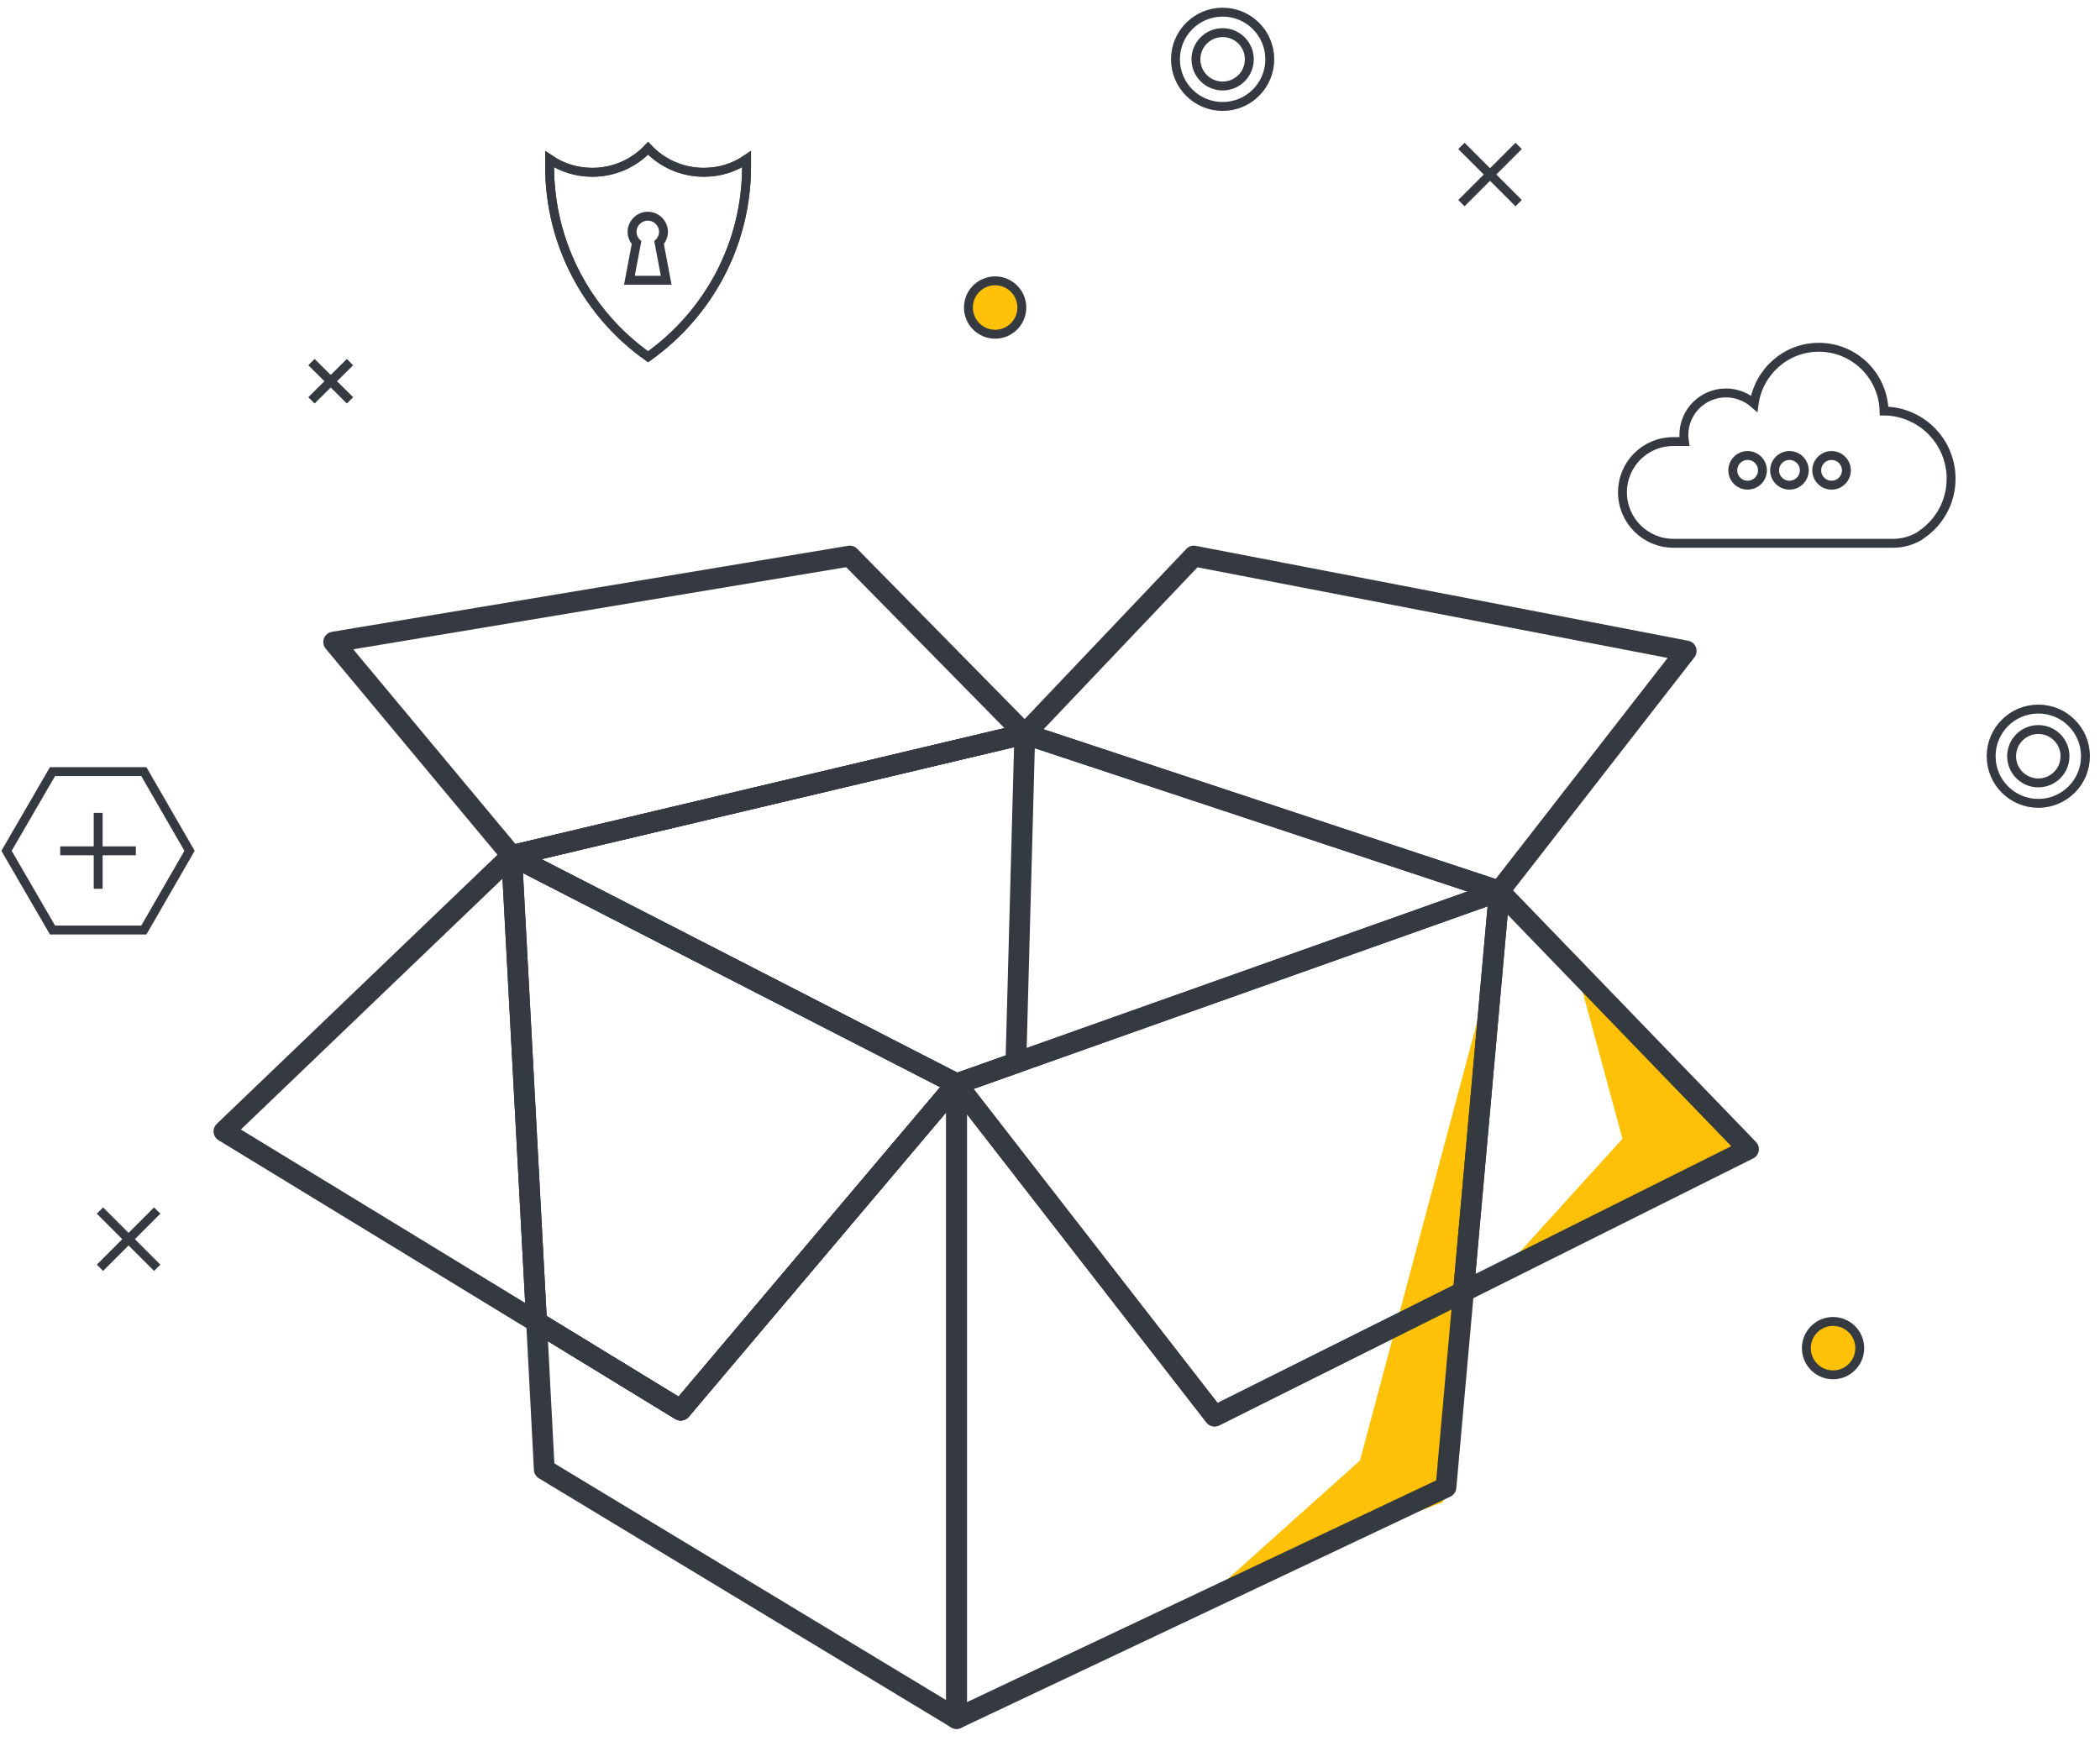 <?xml version="1.0" encoding="utf-8"?>
<!-- Generator: Adobe Illustrator 21.0.0, SVG Export Plug-In . SVG Version: 6.00 Build 0)  -->
<svg version="1.1" id="Layer_1" xmlns="http://www.w3.org/2000/svg" xmlns:xlink="http://www.w3.org/1999/xlink" x="0px" y="0px"
	 viewBox="0 0 708 587" style="enable-background:new 0 0 708 587;" xml:space="preserve">
<style type="text/css">
	.st0{fill:#FFC107;}
	.st1{fill:none;stroke:#343A40;stroke-width:3;stroke-miterlimit:10;}
	.st2{fill:#FFC107;stroke:#343A40;stroke-width:3;stroke-miterlimit:10;}
	.st3{fill:none;stroke:#1E2550;stroke-width:7;stroke-linejoin:round;stroke-miterlimit:10;}
	.st4{fill:none;stroke:#343A40;stroke-width:7;stroke-linejoin:round;stroke-miterlimit:10;}
</style>
<polygon class="st0" points="588,387 508,427 547,384 531,325 "/>
<polygon class="st0" points="486.5,506.5 410.5,535.5 458.5,492.5 501.5,331.5 "/>
<circle class="st1" cx="603.3" cy="158.6" r="5"/>
<circle class="st1" cx="589.2" cy="158.6" r="5"/>
<circle class="st1" cx="617.5" cy="158.6" r="5"/>
<circle class="st2" cx="335.5" cy="103.7" r="9"/>
<circle class="st1" cx="687.2" cy="255" r="15.9"/>
<circle class="st1" cx="687.2" cy="255" r="9"/>
<circle class="st2" cx="618" cy="454.6" r="9"/>
<circle class="st1" cx="412.2" cy="20" r="15.9"/>
<circle class="st1" cx="412.2" cy="20" r="9"/>
<line class="st1" x1="492.7" y1="49.2" x2="512" y2="68.5"/>
<line class="st1" x1="512" y1="49.2" x2="492.7" y2="68.5"/>
<line class="st1" x1="105" y1="122.1" x2="118" y2="135"/>
<line class="st1" x1="118" y1="122.1" x2="105" y2="135"/>
<line class="st1" x1="33.7" y1="408.2" x2="53" y2="427.5"/>
<line class="st1" x1="53" y1="408.2" x2="33.7" y2="427.5"/>
<polygon class="st1" points="48.5,260.2 17.7,260.2 2.2,286.9 17.7,313.6 48.5,313.6 63.9,286.9 "/>
<line class="st1" x1="33.1" y1="274.1" x2="33.1" y2="299.7"/>
<line class="st1" x1="20.3" y1="286.9" x2="45.8" y2="286.9"/>
<g>
	<path class="st1" d="M212.2,94.5l2.4-12.7c-0.9-0.9-1.5-2.2-1.5-3.6c0-2.9,2.4-5.3,5.3-5.3c2.9,0,5.3,2.4,5.3,5.3
		c0,1.4-0.6,2.7-1.5,3.6l2.4,12.7H212.2z"/>
	<path class="st1" d="M251.7,56.1c0,26.5-13.1,49.9-33.2,64.2c-20.1-14.2-33.2-37.7-33.2-64.2c0-0.8,0-1.6,0-2.4
		c4.1,2.8,9.1,4.4,14.4,4.4c7.4,0,14.1-3.1,18.8-8.1c4.7,5,11.4,8.1,18.8,8.1c5.4,0,10.3-1.6,14.4-4.4
		C251.7,54.5,251.7,55.3,251.7,56.1z"/>
	<path class="st1" d="M251.7,56.1c0,26.5-13.1,49.9-33.2,64.2c-20.1-14.2-33.2-37.7-33.2-64.2c0-0.8,0-1.6,0-2.4
		c4.1,2.8,9.1,4.4,14.4,4.4c7.4,0,14.1-3.1,18.8-8.1c4.7,5,11.4,8.1,18.8,8.1c5.4,0,10.3-1.6,14.4-4.4
		C251.7,54.5,251.7,55.3,251.7,56.1z"/>
</g>
<path class="st1" d="M657.8,161.4c0,7.1-3.2,13.4-8.3,17.6c-0.8,0.6-1.6,1.2-2.4,1.8c-2.6,1.5-5.6,2.4-8.8,2.4h-74.1
	c-9.5,0-17.2-7.7-17.2-17.2c0-4.7,1.9-9,5-12.1s7.4-5,12.1-5h3.8c-0.1-0.7-0.2-1.4-0.2-2.2c0-7.9,6.4-14.2,14.2-14.2
	c3.6,0,7,1.4,9.5,3.6c1.5-10.7,10.7-19,21.8-19c12,0,21.7,9.6,22,21.5C647.7,138.7,657.8,148.9,657.8,161.4z"/>
<polygon class="st3" points="505.5,300.5 342.5,358.4 322.5,365.5 172.5,288.5 345.5,247.5 "/>
<polygon class="st4" points="493.4,435.6 487.5,501.5 322.5,579.5 322.5,365.5 341.6,390.1 341.6,390.1 409.5,477.5 "/>
<polygon class="st4" points="322.5,365.5 322.5,579.5 183.5,495.5 180.9,445.8 229.5,475.5 "/>
<polygon class="st3" points="322.5,365.5 229.5,475.5 180.9,445.8 172.5,288.5 "/>
<polygon class="st4" points="345.5,247.5 342.5,358.4 322.5,365.5 229.5,475.5 180.9,445.8 172.5,288.5 "/>
<polygon class="st4" points="345.5,247.5 505.5,300.5 568.5,219.5 402.5,187.5 "/>
<polygon class="st4" points="112.5,216.5 172.5,288.5 345.5,247.5 286.5,187.5 "/>
<polygon class="st4" points="505.5,300.5 493.4,435.5 493.4,435.6 409.5,477.5 341.6,390.1 341.6,390.1 322.5,365.5 342.5,358.4 "/>
<polygon class="st4" points="589.5,387.5 493.4,435.5 505.5,300.5 "/>
<polygon class="st4" points="322.5,365.5 229.5,475.5 180.9,445.8 75.5,381.5 172.5,288.5 "/>
</svg>
